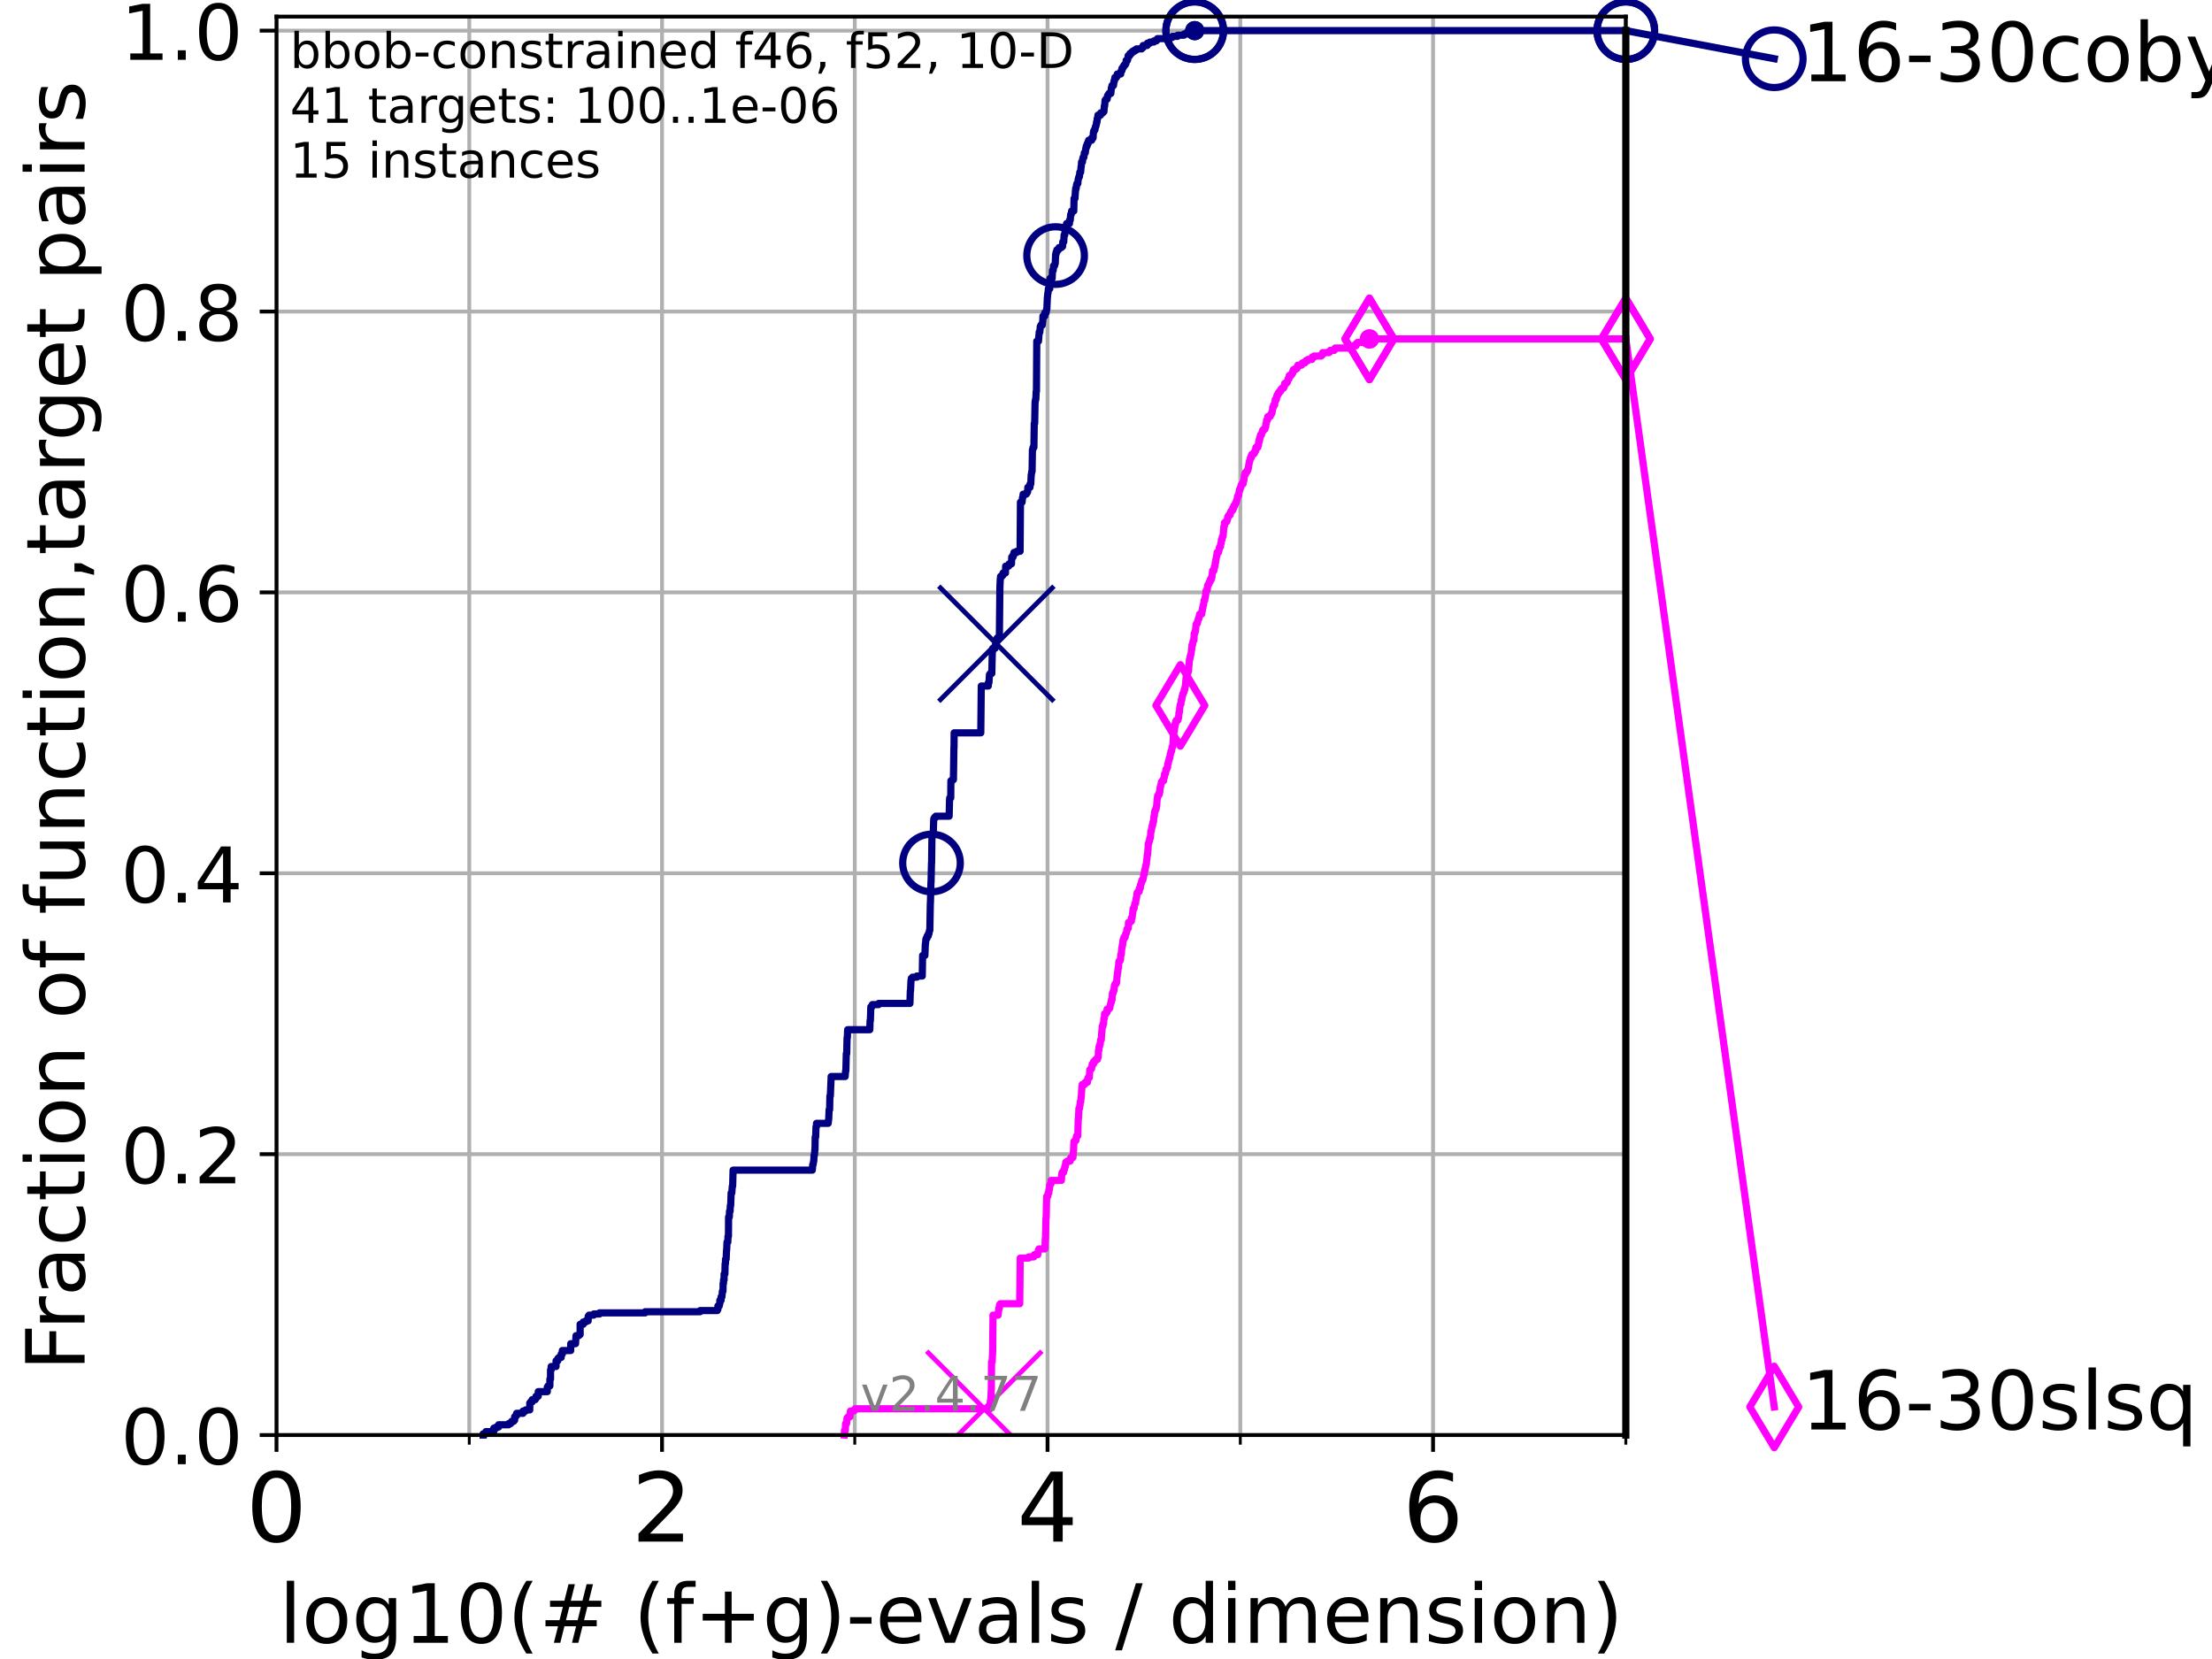 <?xml version="1.0" encoding="utf-8" standalone="no"?>
<!DOCTYPE svg PUBLIC "-//W3C//DTD SVG 1.1//EN"
  "http://www.w3.org/Graphics/SVG/1.1/DTD/svg11.dtd">
<!-- Created with matplotlib (https://matplotlib.org/) -->
<svg height="345.6pt" version="1.1" viewBox="0 0 460.8 345.6" width="460.8pt" xmlns="http://www.w3.org/2000/svg" xmlns:xlink="http://www.w3.org/1999/xlink">
 <defs>
  <style type="text/css">*{stroke-linecap:butt;stroke-linejoin:round;}</style>
 </defs>
 <g id="figure_1">
  <g id="patch_1">
   <path d="M 0 345.6 
L 460.8 345.6 
L 460.8 0 
L 0 0 
z
" style="fill:#ffffff;"/>
  </g>
  <g id="axes_1">
   <g id="patch_2">
    <path d="M 57.6 298.944 
L 338.688 298.944 
L 338.688 3.456 
L 57.6 3.456 
z
" style="fill:#ffffff;"/>
   </g>
   <g id="matplotlib.axis_1">
    <g id="xtick_1">
     <g id="line2d_1">
      <path clip-path="url(#p314d9613d0)" d="M 57.6 298.944 
L 57.6 3.456 
" style="fill:none;stroke:#b0b0b0;stroke-linecap:square;stroke-width:0.8;"/>
     </g>
     <g id="line2d_2">
      <defs>
       <path d="M 0 0 
L 0 3.5 
" id="mc1b662590c" style="stroke:#000000;stroke-width:0.8;"/>
      </defs>
      <g>
       <use style="stroke:#000000;stroke-width:0.8;" x="57.6" xlink:href="#mc1b662590c" y="298.944"/>
      </g>
     </g>
     <g id="text_1">
      <!-- 0 -->
      <g transform="translate(51.237 321.141)scale(0.2 -0.2)">
       <defs>
        <path d="M 31.781 66.406 
Q 24.172 66.406 20.328 58.906 
Q 16.5 51.422 16.5 36.375 
Q 16.5 21.391 20.328 13.891 
Q 24.172 6.391 31.781 6.391 
Q 39.453 6.391 43.281 13.891 
Q 47.125 21.391 47.125 36.375 
Q 47.125 51.422 43.281 58.906 
Q 39.453 66.406 31.781 66.406 
z
M 31.781 74.219 
Q 44.047 74.219 50.516 64.516 
Q 56.984 54.828 56.984 36.375 
Q 56.984 17.969 50.516 8.266 
Q 44.047 -1.422 31.781 -1.422 
Q 19.531 -1.422 13.062 8.266 
Q 6.594 17.969 6.594 36.375 
Q 6.594 54.828 13.062 64.516 
Q 19.531 74.219 31.781 74.219 
z
" id="DejaVuSans-48"/>
       </defs>
       <use xlink:href="#DejaVuSans-48"/>
      </g>
     </g>
    </g>
    <g id="xtick_2">
     <g id="line2d_3">
      <path clip-path="url(#p314d9613d0)" d="M 137.911 298.944 
L 137.911 3.456 
" style="fill:none;stroke:#b0b0b0;stroke-linecap:square;stroke-width:0.8;"/>
     </g>
     <g id="line2d_4">
      <g>
       <use style="stroke:#000000;stroke-width:0.8;" x="137.911" xlink:href="#mc1b662590c" y="298.944"/>
      </g>
     </g>
     <g id="text_2">
      <!-- 2 -->
      <g transform="translate(131.548 321.141)scale(0.2 -0.2)">
       <defs>
        <path d="M 19.188 8.297 
L 53.609 8.297 
L 53.609 0 
L 7.328 0 
L 7.328 8.297 
Q 12.938 14.109 22.625 23.891 
Q 32.328 33.688 34.812 36.531 
Q 39.547 41.844 41.422 45.531 
Q 43.312 49.219 43.312 52.781 
Q 43.312 58.594 39.234 62.25 
Q 35.156 65.922 28.609 65.922 
Q 23.969 65.922 18.812 64.312 
Q 13.672 62.703 7.812 59.422 
L 7.812 69.391 
Q 13.766 71.781 18.938 73 
Q 24.125 74.219 28.422 74.219 
Q 39.75 74.219 46.484 68.547 
Q 53.219 62.891 53.219 53.422 
Q 53.219 48.922 51.531 44.891 
Q 49.859 40.875 45.406 35.406 
Q 44.188 33.984 37.641 27.219 
Q 31.109 20.453 19.188 8.297 
z
" id="DejaVuSans-50"/>
       </defs>
       <use xlink:href="#DejaVuSans-50"/>
      </g>
     </g>
    </g>
    <g id="xtick_3">
     <g id="line2d_5">
      <path clip-path="url(#p314d9613d0)" d="M 218.222 298.944 
L 218.222 3.456 
" style="fill:none;stroke:#b0b0b0;stroke-linecap:square;stroke-width:0.8;"/>
     </g>
     <g id="line2d_6">
      <g>
       <use style="stroke:#000000;stroke-width:0.8;" x="218.222" xlink:href="#mc1b662590c" y="298.944"/>
      </g>
     </g>
     <g id="text_3">
      <!-- 4 -->
      <g transform="translate(211.859 321.141)scale(0.2 -0.2)">
       <defs>
        <path d="M 37.797 64.312 
L 12.891 25.391 
L 37.797 25.391 
z
M 35.203 72.906 
L 47.609 72.906 
L 47.609 25.391 
L 58.016 25.391 
L 58.016 17.188 
L 47.609 17.188 
L 47.609 0 
L 37.797 0 
L 37.797 17.188 
L 4.891 17.188 
L 4.891 26.703 
z
" id="DejaVuSans-52"/>
       </defs>
       <use xlink:href="#DejaVuSans-52"/>
      </g>
     </g>
    </g>
    <g id="xtick_4">
     <g id="line2d_7">
      <path clip-path="url(#p314d9613d0)" d="M 298.533 298.944 
L 298.533 3.456 
" style="fill:none;stroke:#b0b0b0;stroke-linecap:square;stroke-width:0.8;"/>
     </g>
     <g id="line2d_8">
      <g>
       <use style="stroke:#000000;stroke-width:0.8;" x="298.533" xlink:href="#mc1b662590c" y="298.944"/>
      </g>
     </g>
     <g id="text_4">
      <!-- 6 -->
      <g transform="translate(292.17 321.141)scale(0.2 -0.2)">
       <defs>
        <path d="M 33.016 40.375 
Q 26.375 40.375 22.484 35.828 
Q 18.609 31.297 18.609 23.391 
Q 18.609 15.531 22.484 10.953 
Q 26.375 6.391 33.016 6.391 
Q 39.656 6.391 43.531 10.953 
Q 47.406 15.531 47.406 23.391 
Q 47.406 31.297 43.531 35.828 
Q 39.656 40.375 33.016 40.375 
z
M 52.594 71.297 
L 52.594 62.312 
Q 48.875 64.062 45.094 64.984 
Q 41.312 65.922 37.594 65.922 
Q 27.828 65.922 22.672 59.328 
Q 17.531 52.734 16.797 39.406 
Q 19.672 43.656 24.016 45.922 
Q 28.375 48.188 33.594 48.188 
Q 44.578 48.188 50.953 41.516 
Q 57.328 34.859 57.328 23.391 
Q 57.328 12.156 50.688 5.359 
Q 44.047 -1.422 33.016 -1.422 
Q 20.359 -1.422 13.672 8.266 
Q 6.984 17.969 6.984 36.375 
Q 6.984 53.656 15.188 63.938 
Q 23.391 74.219 37.203 74.219 
Q 40.922 74.219 44.703 73.484 
Q 48.484 72.75 52.594 71.297 
z
" id="DejaVuSans-54"/>
       </defs>
       <use xlink:href="#DejaVuSans-54"/>
      </g>
     </g>
    </g>
    <g id="xtick_5">
     <g id="line2d_9">
      <path clip-path="url(#p314d9613d0)" d="M 97.755 298.944 
L 97.755 3.456 
" style="fill:none;stroke:#b0b0b0;stroke-linecap:square;stroke-width:0.8;"/>
     </g>
     <g id="line2d_10">
      <defs>
       <path d="M 0 0 
L 0 2 
" id="m767e662530" style="stroke:#000000;stroke-width:0.6;"/>
      </defs>
      <g>
       <use style="stroke:#000000;stroke-width:0.6;" x="97.755" xlink:href="#m767e662530" y="298.944"/>
      </g>
     </g>
    </g>
    <g id="xtick_6">
     <g id="line2d_11">
      <path clip-path="url(#p314d9613d0)" d="M 178.066 298.944 
L 178.066 3.456 
" style="fill:none;stroke:#b0b0b0;stroke-linecap:square;stroke-width:0.8;"/>
     </g>
     <g id="line2d_12">
      <g>
       <use style="stroke:#000000;stroke-width:0.6;" x="178.066" xlink:href="#m767e662530" y="298.944"/>
      </g>
     </g>
    </g>
    <g id="xtick_7">
     <g id="line2d_13">
      <path clip-path="url(#p314d9613d0)" d="M 258.377 298.944 
L 258.377 3.456 
" style="fill:none;stroke:#b0b0b0;stroke-linecap:square;stroke-width:0.8;"/>
     </g>
     <g id="line2d_14">
      <g>
       <use style="stroke:#000000;stroke-width:0.6;" x="258.377" xlink:href="#m767e662530" y="298.944"/>
      </g>
     </g>
    </g>
    <g id="xtick_8">
     <g id="line2d_15">
      <path clip-path="url(#p314d9613d0)" d="M 338.688 298.944 
L 338.688 3.456 
" style="fill:none;stroke:#b0b0b0;stroke-linecap:square;stroke-width:0.8;"/>
     </g>
     <g id="line2d_16">
      <g>
       <use style="stroke:#000000;stroke-width:0.6;" x="338.688" xlink:href="#m767e662530" y="298.944"/>
      </g>
     </g>
    </g>
    <g id="text_5">
     <!-- log10(# (f+g)-evals / dimension) -->
     <g transform="translate(58.145 342.218)scale(0.17 -0.17)">
      <defs>
       <path d="M 9.422 75.984 
L 18.406 75.984 
L 18.406 0 
L 9.422 0 
z
" id="DejaVuSans-108"/>
       <path d="M 30.609 48.391 
Q 23.391 48.391 19.188 42.75 
Q 14.984 37.109 14.984 27.297 
Q 14.984 17.484 19.156 11.844 
Q 23.344 6.203 30.609 6.203 
Q 37.797 6.203 41.984 11.859 
Q 46.188 17.531 46.188 27.297 
Q 46.188 37.016 41.984 42.703 
Q 37.797 48.391 30.609 48.391 
z
M 30.609 56 
Q 42.328 56 49.016 48.375 
Q 55.719 40.766 55.719 27.297 
Q 55.719 13.875 49.016 6.219 
Q 42.328 -1.422 30.609 -1.422 
Q 18.844 -1.422 12.172 6.219 
Q 5.516 13.875 5.516 27.297 
Q 5.516 40.766 12.172 48.375 
Q 18.844 56 30.609 56 
z
" id="DejaVuSans-111"/>
       <path d="M 45.406 27.984 
Q 45.406 37.75 41.375 43.109 
Q 37.359 48.484 30.078 48.484 
Q 22.859 48.484 18.828 43.109 
Q 14.797 37.75 14.797 27.984 
Q 14.797 18.266 18.828 12.891 
Q 22.859 7.516 30.078 7.516 
Q 37.359 7.516 41.375 12.891 
Q 45.406 18.266 45.406 27.984 
z
M 54.391 6.781 
Q 54.391 -7.172 48.188 -13.984 
Q 42 -20.797 29.203 -20.797 
Q 24.469 -20.797 20.266 -20.094 
Q 16.062 -19.391 12.109 -17.922 
L 12.109 -9.188 
Q 16.062 -11.328 19.922 -12.344 
Q 23.781 -13.375 27.781 -13.375 
Q 36.625 -13.375 41.016 -8.766 
Q 45.406 -4.156 45.406 5.172 
L 45.406 9.625 
Q 42.625 4.781 38.281 2.391 
Q 33.938 0 27.875 0 
Q 17.828 0 11.672 7.656 
Q 5.516 15.328 5.516 27.984 
Q 5.516 40.672 11.672 48.328 
Q 17.828 56 27.875 56 
Q 33.938 56 38.281 53.609 
Q 42.625 51.219 45.406 46.391 
L 45.406 54.688 
L 54.391 54.688 
z
" id="DejaVuSans-103"/>
       <path d="M 12.406 8.297 
L 28.516 8.297 
L 28.516 63.922 
L 10.984 60.406 
L 10.984 69.391 
L 28.422 72.906 
L 38.281 72.906 
L 38.281 8.297 
L 54.391 8.297 
L 54.391 0 
L 12.406 0 
z
" id="DejaVuSans-49"/>
       <path d="M 31 75.875 
Q 24.469 64.656 21.281 53.656 
Q 18.109 42.672 18.109 31.391 
Q 18.109 20.125 21.312 9.062 
Q 24.516 -2 31 -13.188 
L 23.188 -13.188 
Q 15.875 -1.703 12.234 9.375 
Q 8.594 20.453 8.594 31.391 
Q 8.594 42.281 12.203 53.312 
Q 15.828 64.359 23.188 75.875 
z
" id="DejaVuSans-40"/>
       <path d="M 51.125 44 
L 36.922 44 
L 32.812 27.688 
L 47.125 27.688 
z
M 43.797 71.781 
L 38.719 51.516 
L 52.984 51.516 
L 58.109 71.781 
L 65.922 71.781 
L 60.891 51.516 
L 76.125 51.516 
L 76.125 44 
L 58.984 44 
L 54.984 27.688 
L 70.516 27.688 
L 70.516 20.219 
L 53.078 20.219 
L 48 0 
L 40.188 0 
L 45.219 20.219 
L 30.906 20.219 
L 25.875 0 
L 18.016 0 
L 23.094 20.219 
L 7.719 20.219 
L 7.719 27.688 
L 24.906 27.688 
L 29 44 
L 13.281 44 
L 13.281 51.516 
L 30.906 51.516 
L 35.891 71.781 
z
" id="DejaVuSans-35"/>
       <path id="DejaVuSans-32"/>
       <path d="M 37.109 75.984 
L 37.109 68.5 
L 28.516 68.5 
Q 23.688 68.5 21.797 66.547 
Q 19.922 64.594 19.922 59.516 
L 19.922 54.688 
L 34.719 54.688 
L 34.719 47.703 
L 19.922 47.703 
L 19.922 0 
L 10.891 0 
L 10.891 47.703 
L 2.297 47.703 
L 2.297 54.688 
L 10.891 54.688 
L 10.891 58.5 
Q 10.891 67.625 15.141 71.797 
Q 19.391 75.984 28.609 75.984 
z
" id="DejaVuSans-102"/>
       <path d="M 46 62.703 
L 46 35.5 
L 73.188 35.5 
L 73.188 27.203 
L 46 27.203 
L 46 0 
L 37.797 0 
L 37.797 27.203 
L 10.594 27.203 
L 10.594 35.5 
L 37.797 35.5 
L 37.797 62.703 
z
" id="DejaVuSans-43"/>
       <path d="M 8.016 75.875 
L 15.828 75.875 
Q 23.141 64.359 26.781 53.312 
Q 30.422 42.281 30.422 31.391 
Q 30.422 20.453 26.781 9.375 
Q 23.141 -1.703 15.828 -13.188 
L 8.016 -13.188 
Q 14.5 -2 17.703 9.062 
Q 20.906 20.125 20.906 31.391 
Q 20.906 42.672 17.703 53.656 
Q 14.5 64.656 8.016 75.875 
z
" id="DejaVuSans-41"/>
       <path d="M 4.891 31.391 
L 31.203 31.391 
L 31.203 23.391 
L 4.891 23.391 
z
" id="DejaVuSans-45"/>
       <path d="M 56.203 29.594 
L 56.203 25.203 
L 14.891 25.203 
Q 15.484 15.922 20.484 11.062 
Q 25.484 6.203 34.422 6.203 
Q 39.594 6.203 44.453 7.469 
Q 49.312 8.734 54.109 11.281 
L 54.109 2.781 
Q 49.266 0.734 44.188 -0.344 
Q 39.109 -1.422 33.891 -1.422 
Q 20.797 -1.422 13.156 6.188 
Q 5.516 13.812 5.516 26.812 
Q 5.516 40.234 12.766 48.109 
Q 20.016 56 32.328 56 
Q 43.359 56 49.781 48.891 
Q 56.203 41.797 56.203 29.594 
z
M 47.219 32.234 
Q 47.125 39.594 43.094 43.984 
Q 39.062 48.391 32.422 48.391 
Q 24.906 48.391 20.391 44.141 
Q 15.875 39.891 15.188 32.172 
z
" id="DejaVuSans-101"/>
       <path d="M 2.984 54.688 
L 12.5 54.688 
L 29.594 8.797 
L 46.688 54.688 
L 56.203 54.688 
L 35.688 0 
L 23.484 0 
z
" id="DejaVuSans-118"/>
       <path d="M 34.281 27.484 
Q 23.391 27.484 19.188 25 
Q 14.984 22.516 14.984 16.5 
Q 14.984 11.719 18.141 8.906 
Q 21.297 6.109 26.703 6.109 
Q 34.188 6.109 38.703 11.406 
Q 43.219 16.703 43.219 25.484 
L 43.219 27.484 
z
M 52.203 31.203 
L 52.203 0 
L 43.219 0 
L 43.219 8.297 
Q 40.141 3.328 35.547 0.953 
Q 30.953 -1.422 24.312 -1.422 
Q 15.922 -1.422 10.953 3.297 
Q 6 8.016 6 15.922 
Q 6 25.141 12.172 29.828 
Q 18.359 34.516 30.609 34.516 
L 43.219 34.516 
L 43.219 35.406 
Q 43.219 41.609 39.141 45 
Q 35.062 48.391 27.688 48.391 
Q 23 48.391 18.547 47.266 
Q 14.109 46.141 10.016 43.891 
L 10.016 52.203 
Q 14.938 54.109 19.578 55.047 
Q 24.219 56 28.609 56 
Q 40.484 56 46.344 49.844 
Q 52.203 43.703 52.203 31.203 
z
" id="DejaVuSans-97"/>
       <path d="M 44.281 53.078 
L 44.281 44.578 
Q 40.484 46.531 36.375 47.5 
Q 32.281 48.484 27.875 48.484 
Q 21.188 48.484 17.844 46.438 
Q 14.5 44.391 14.5 40.281 
Q 14.5 37.156 16.891 35.375 
Q 19.281 33.594 26.516 31.984 
L 29.594 31.297 
Q 39.156 29.25 43.188 25.516 
Q 47.219 21.781 47.219 15.094 
Q 47.219 7.469 41.188 3.016 
Q 35.156 -1.422 24.609 -1.422 
Q 20.219 -1.422 15.453 -0.562 
Q 10.688 0.297 5.422 2 
L 5.422 11.281 
Q 10.406 8.688 15.234 7.391 
Q 20.062 6.109 24.812 6.109 
Q 31.156 6.109 34.562 8.281 
Q 37.984 10.453 37.984 14.406 
Q 37.984 18.062 35.516 20.016 
Q 33.062 21.969 24.703 23.781 
L 21.578 24.516 
Q 13.234 26.266 9.516 29.906 
Q 5.812 33.547 5.812 39.891 
Q 5.812 47.609 11.281 51.797 
Q 16.75 56 26.812 56 
Q 31.781 56 36.172 55.266 
Q 40.578 54.547 44.281 53.078 
z
" id="DejaVuSans-115"/>
       <path d="M 25.391 72.906 
L 33.688 72.906 
L 8.297 -9.281 
L 0 -9.281 
z
" id="DejaVuSans-47"/>
       <path d="M 45.406 46.391 
L 45.406 75.984 
L 54.391 75.984 
L 54.391 0 
L 45.406 0 
L 45.406 8.203 
Q 42.578 3.328 38.25 0.953 
Q 33.938 -1.422 27.875 -1.422 
Q 17.969 -1.422 11.734 6.484 
Q 5.516 14.406 5.516 27.297 
Q 5.516 40.188 11.734 48.094 
Q 17.969 56 27.875 56 
Q 33.938 56 38.25 53.625 
Q 42.578 51.266 45.406 46.391 
z
M 14.797 27.297 
Q 14.797 17.391 18.875 11.75 
Q 22.953 6.109 30.078 6.109 
Q 37.203 6.109 41.297 11.75 
Q 45.406 17.391 45.406 27.297 
Q 45.406 37.203 41.297 42.844 
Q 37.203 48.484 30.078 48.484 
Q 22.953 48.484 18.875 42.844 
Q 14.797 37.203 14.797 27.297 
z
" id="DejaVuSans-100"/>
       <path d="M 9.422 54.688 
L 18.406 54.688 
L 18.406 0 
L 9.422 0 
z
M 9.422 75.984 
L 18.406 75.984 
L 18.406 64.594 
L 9.422 64.594 
z
" id="DejaVuSans-105"/>
       <path d="M 52 44.188 
Q 55.375 50.25 60.062 53.125 
Q 64.75 56 71.094 56 
Q 79.641 56 84.281 50.016 
Q 88.922 44.047 88.922 33.016 
L 88.922 0 
L 79.891 0 
L 79.891 32.719 
Q 79.891 40.578 77.094 44.375 
Q 74.312 48.188 68.609 48.188 
Q 61.625 48.188 57.562 43.547 
Q 53.516 38.922 53.516 30.906 
L 53.516 0 
L 44.484 0 
L 44.484 32.719 
Q 44.484 40.625 41.703 44.406 
Q 38.922 48.188 33.109 48.188 
Q 26.219 48.188 22.156 43.531 
Q 18.109 38.875 18.109 30.906 
L 18.109 0 
L 9.078 0 
L 9.078 54.688 
L 18.109 54.688 
L 18.109 46.188 
Q 21.188 51.219 25.484 53.609 
Q 29.781 56 35.688 56 
Q 41.656 56 45.828 52.969 
Q 50 49.953 52 44.188 
z
" id="DejaVuSans-109"/>
       <path d="M 54.891 33.016 
L 54.891 0 
L 45.906 0 
L 45.906 32.719 
Q 45.906 40.484 42.875 44.328 
Q 39.844 48.188 33.797 48.188 
Q 26.516 48.188 22.312 43.547 
Q 18.109 38.922 18.109 30.906 
L 18.109 0 
L 9.078 0 
L 9.078 54.688 
L 18.109 54.688 
L 18.109 46.188 
Q 21.344 51.125 25.703 53.562 
Q 30.078 56 35.797 56 
Q 45.219 56 50.047 50.172 
Q 54.891 44.344 54.891 33.016 
z
" id="DejaVuSans-110"/>
      </defs>
      <use xlink:href="#DejaVuSans-108"/>
      <use x="27.783" xlink:href="#DejaVuSans-111"/>
      <use x="88.965" xlink:href="#DejaVuSans-103"/>
      <use x="152.441" xlink:href="#DejaVuSans-49"/>
      <use x="216.064" xlink:href="#DejaVuSans-48"/>
      <use x="279.688" xlink:href="#DejaVuSans-40"/>
      <use x="318.701" xlink:href="#DejaVuSans-35"/>
      <use x="402.49" xlink:href="#DejaVuSans-32"/>
      <use x="434.277" xlink:href="#DejaVuSans-40"/>
      <use x="473.291" xlink:href="#DejaVuSans-102"/>
      <use x="508.496" xlink:href="#DejaVuSans-43"/>
      <use x="592.285" xlink:href="#DejaVuSans-103"/>
      <use x="655.762" xlink:href="#DejaVuSans-41"/>
      <use x="694.775" xlink:href="#DejaVuSans-45"/>
      <use x="730.859" xlink:href="#DejaVuSans-101"/>
      <use x="792.383" xlink:href="#DejaVuSans-118"/>
      <use x="851.562" xlink:href="#DejaVuSans-97"/>
      <use x="912.842" xlink:href="#DejaVuSans-108"/>
      <use x="940.625" xlink:href="#DejaVuSans-115"/>
      <use x="992.725" xlink:href="#DejaVuSans-32"/>
      <use x="1024.512" xlink:href="#DejaVuSans-47"/>
      <use x="1058.203" xlink:href="#DejaVuSans-32"/>
      <use x="1089.99" xlink:href="#DejaVuSans-100"/>
      <use x="1153.467" xlink:href="#DejaVuSans-105"/>
      <use x="1181.25" xlink:href="#DejaVuSans-109"/>
      <use x="1278.662" xlink:href="#DejaVuSans-101"/>
      <use x="1340.186" xlink:href="#DejaVuSans-110"/>
      <use x="1403.564" xlink:href="#DejaVuSans-115"/>
      <use x="1455.664" xlink:href="#DejaVuSans-105"/>
      <use x="1483.447" xlink:href="#DejaVuSans-111"/>
      <use x="1544.629" xlink:href="#DejaVuSans-110"/>
      <use x="1608.008" xlink:href="#DejaVuSans-41"/>
     </g>
    </g>
   </g>
   <g id="matplotlib.axis_2">
    <g id="ytick_1">
     <g id="line2d_17">
      <path clip-path="url(#p314d9613d0)" d="M 57.6 298.944 
L 338.688 298.944 
" style="fill:none;stroke:#b0b0b0;stroke-linecap:square;stroke-width:0.8;"/>
     </g>
     <g id="line2d_18">
      <defs>
       <path d="M 0 0 
L -3.5 0 
" id="m9859fd5bec" style="stroke:#000000;stroke-width:0.8;"/>
      </defs>
      <g>
       <use style="stroke:#000000;stroke-width:0.8;" x="57.6" xlink:href="#m9859fd5bec" y="298.944"/>
      </g>
     </g>
     <g id="text_6">
      <!-- 0.0 -->
      <g transform="translate(25.155 305.023)scale(0.16 -0.16)">
       <defs>
        <path d="M 10.688 12.406 
L 21 12.406 
L 21 0 
L 10.688 0 
z
" id="DejaVuSans-46"/>
       </defs>
       <use xlink:href="#DejaVuSans-48"/>
       <use x="63.623" xlink:href="#DejaVuSans-46"/>
       <use x="95.41" xlink:href="#DejaVuSans-48"/>
      </g>
     </g>
    </g>
    <g id="ytick_2">
     <g id="line2d_19">
      <path clip-path="url(#p314d9613d0)" d="M 57.6 240.432 
L 338.688 240.432 
" style="fill:none;stroke:#b0b0b0;stroke-linecap:square;stroke-width:0.8;"/>
     </g>
     <g id="line2d_20">
      <g>
       <use style="stroke:#000000;stroke-width:0.8;" x="57.6" xlink:href="#m9859fd5bec" y="240.432"/>
      </g>
     </g>
     <g id="text_7">
      <!-- 0.2 -->
      <g transform="translate(25.155 246.51)scale(0.16 -0.16)">
       <use xlink:href="#DejaVuSans-48"/>
       <use x="63.623" xlink:href="#DejaVuSans-46"/>
       <use x="95.41" xlink:href="#DejaVuSans-50"/>
      </g>
     </g>
    </g>
    <g id="ytick_3">
     <g id="line2d_21">
      <path clip-path="url(#p314d9613d0)" d="M 57.6 181.919 
L 338.688 181.919 
" style="fill:none;stroke:#b0b0b0;stroke-linecap:square;stroke-width:0.8;"/>
     </g>
     <g id="line2d_22">
      <g>
       <use style="stroke:#000000;stroke-width:0.8;" x="57.6" xlink:href="#m9859fd5bec" y="181.919"/>
      </g>
     </g>
     <g id="text_8">
      <!-- 0.4 -->
      <g transform="translate(25.155 187.998)scale(0.16 -0.16)">
       <use xlink:href="#DejaVuSans-48"/>
       <use x="63.623" xlink:href="#DejaVuSans-46"/>
       <use x="95.41" xlink:href="#DejaVuSans-52"/>
      </g>
     </g>
    </g>
    <g id="ytick_4">
     <g id="line2d_23">
      <path clip-path="url(#p314d9613d0)" d="M 57.6 123.407 
L 338.688 123.407 
" style="fill:none;stroke:#b0b0b0;stroke-linecap:square;stroke-width:0.8;"/>
     </g>
     <g id="line2d_24">
      <g>
       <use style="stroke:#000000;stroke-width:0.8;" x="57.6" xlink:href="#m9859fd5bec" y="123.407"/>
      </g>
     </g>
     <g id="text_9">
      <!-- 0.6 -->
      <g transform="translate(25.155 129.485)scale(0.16 -0.16)">
       <use xlink:href="#DejaVuSans-48"/>
       <use x="63.623" xlink:href="#DejaVuSans-46"/>
       <use x="95.41" xlink:href="#DejaVuSans-54"/>
      </g>
     </g>
    </g>
    <g id="ytick_5">
     <g id="line2d_25">
      <path clip-path="url(#p314d9613d0)" d="M 57.6 64.894 
L 338.688 64.894 
" style="fill:none;stroke:#b0b0b0;stroke-linecap:square;stroke-width:0.8;"/>
     </g>
     <g id="line2d_26">
      <g>
       <use style="stroke:#000000;stroke-width:0.8;" x="57.6" xlink:href="#m9859fd5bec" y="64.894"/>
      </g>
     </g>
     <g id="text_10">
      <!-- 0.8 -->
      <g transform="translate(25.155 70.973)scale(0.16 -0.16)">
       <defs>
        <path d="M 31.781 34.625 
Q 24.75 34.625 20.719 30.859 
Q 16.703 27.094 16.703 20.516 
Q 16.703 13.922 20.719 10.156 
Q 24.75 6.391 31.781 6.391 
Q 38.812 6.391 42.859 10.172 
Q 46.922 13.969 46.922 20.516 
Q 46.922 27.094 42.891 30.859 
Q 38.875 34.625 31.781 34.625 
z
M 21.922 38.812 
Q 15.578 40.375 12.031 44.719 
Q 8.5 49.078 8.5 55.328 
Q 8.5 64.062 14.719 69.141 
Q 20.953 74.219 31.781 74.219 
Q 42.672 74.219 48.875 69.141 
Q 55.078 64.062 55.078 55.328 
Q 55.078 49.078 51.531 44.719 
Q 48 40.375 41.703 38.812 
Q 48.828 37.156 52.797 32.312 
Q 56.781 27.484 56.781 20.516 
Q 56.781 9.906 50.312 4.234 
Q 43.844 -1.422 31.781 -1.422 
Q 19.734 -1.422 13.25 4.234 
Q 6.781 9.906 6.781 20.516 
Q 6.781 27.484 10.781 32.312 
Q 14.797 37.156 21.922 38.812 
z
M 18.312 54.391 
Q 18.312 48.734 21.844 45.562 
Q 25.391 42.391 31.781 42.391 
Q 38.141 42.391 41.719 45.562 
Q 45.312 48.734 45.312 54.391 
Q 45.312 60.062 41.719 63.234 
Q 38.141 66.406 31.781 66.406 
Q 25.391 66.406 21.844 63.234 
Q 18.312 60.062 18.312 54.391 
z
" id="DejaVuSans-56"/>
       </defs>
       <use xlink:href="#DejaVuSans-48"/>
       <use x="63.623" xlink:href="#DejaVuSans-46"/>
       <use x="95.41" xlink:href="#DejaVuSans-56"/>
      </g>
     </g>
    </g>
    <g id="ytick_6">
     <g id="line2d_27">
      <path clip-path="url(#p314d9613d0)" d="M 57.6 6.382 
L 338.688 6.382 
" style="fill:none;stroke:#b0b0b0;stroke-linecap:square;stroke-width:0.8;"/>
     </g>
     <g id="line2d_28">
      <g>
       <use style="stroke:#000000;stroke-width:0.8;" x="57.6" xlink:href="#m9859fd5bec" y="6.382"/>
      </g>
     </g>
     <g id="text_11">
      <!-- 1.0 -->
      <g transform="translate(25.155 12.46)scale(0.16 -0.16)">
       <use xlink:href="#DejaVuSans-49"/>
       <use x="63.623" xlink:href="#DejaVuSans-46"/>
       <use x="95.41" xlink:href="#DejaVuSans-48"/>
      </g>
     </g>
    </g>
    <g id="text_12">
     <!-- Fraction of function,target pairs -->
     <g transform="translate(17.62 285.585)rotate(-90)scale(0.17 -0.17)">
      <defs>
       <path d="M 9.812 72.906 
L 51.703 72.906 
L 51.703 64.594 
L 19.672 64.594 
L 19.672 43.109 
L 48.578 43.109 
L 48.578 34.812 
L 19.672 34.812 
L 19.672 0 
L 9.812 0 
z
" id="DejaVuSans-70"/>
       <path d="M 41.109 46.297 
Q 39.594 47.172 37.812 47.578 
Q 36.031 48 33.891 48 
Q 26.266 48 22.188 43.047 
Q 18.109 38.094 18.109 28.812 
L 18.109 0 
L 9.078 0 
L 9.078 54.688 
L 18.109 54.688 
L 18.109 46.188 
Q 20.953 51.172 25.484 53.578 
Q 30.031 56 36.531 56 
Q 37.453 56 38.578 55.875 
Q 39.703 55.766 41.062 55.516 
z
" id="DejaVuSans-114"/>
       <path d="M 48.781 52.594 
L 48.781 44.188 
Q 44.969 46.297 41.141 47.344 
Q 37.312 48.391 33.406 48.391 
Q 24.656 48.391 19.812 42.844 
Q 14.984 37.312 14.984 27.297 
Q 14.984 17.281 19.812 11.734 
Q 24.656 6.203 33.406 6.203 
Q 37.312 6.203 41.141 7.25 
Q 44.969 8.297 48.781 10.406 
L 48.781 2.094 
Q 45.016 0.344 40.984 -0.531 
Q 36.969 -1.422 32.422 -1.422 
Q 20.062 -1.422 12.781 6.344 
Q 5.516 14.109 5.516 27.297 
Q 5.516 40.672 12.859 48.328 
Q 20.219 56 33.016 56 
Q 37.156 56 41.109 55.141 
Q 45.062 54.297 48.781 52.594 
z
" id="DejaVuSans-99"/>
       <path d="M 18.312 70.219 
L 18.312 54.688 
L 36.812 54.688 
L 36.812 47.703 
L 18.312 47.703 
L 18.312 18.016 
Q 18.312 11.328 20.141 9.422 
Q 21.969 7.516 27.594 7.516 
L 36.812 7.516 
L 36.812 0 
L 27.594 0 
Q 17.188 0 13.234 3.875 
Q 9.281 7.766 9.281 18.016 
L 9.281 47.703 
L 2.688 47.703 
L 2.688 54.688 
L 9.281 54.688 
L 9.281 70.219 
z
" id="DejaVuSans-116"/>
       <path d="M 8.5 21.578 
L 8.5 54.688 
L 17.484 54.688 
L 17.484 21.922 
Q 17.484 14.156 20.5 10.266 
Q 23.531 6.391 29.594 6.391 
Q 36.859 6.391 41.078 11.031 
Q 45.312 15.672 45.312 23.688 
L 45.312 54.688 
L 54.297 54.688 
L 54.297 0 
L 45.312 0 
L 45.312 8.406 
Q 42.047 3.422 37.719 1 
Q 33.406 -1.422 27.688 -1.422 
Q 18.266 -1.422 13.375 4.438 
Q 8.5 10.297 8.5 21.578 
z
M 31.109 56 
z
" id="DejaVuSans-117"/>
       <path d="M 11.719 12.406 
L 22.016 12.406 
L 22.016 4 
L 14.016 -11.625 
L 7.719 -11.625 
L 11.719 4 
z
" id="DejaVuSans-44"/>
       <path d="M 18.109 8.203 
L 18.109 -20.797 
L 9.078 -20.797 
L 9.078 54.688 
L 18.109 54.688 
L 18.109 46.391 
Q 20.953 51.266 25.266 53.625 
Q 29.594 56 35.594 56 
Q 45.562 56 51.781 48.094 
Q 58.016 40.188 58.016 27.297 
Q 58.016 14.406 51.781 6.484 
Q 45.562 -1.422 35.594 -1.422 
Q 29.594 -1.422 25.266 0.953 
Q 20.953 3.328 18.109 8.203 
z
M 48.688 27.297 
Q 48.688 37.203 44.609 42.844 
Q 40.531 48.484 33.406 48.484 
Q 26.266 48.484 22.188 42.844 
Q 18.109 37.203 18.109 27.297 
Q 18.109 17.391 22.188 11.75 
Q 26.266 6.109 33.406 6.109 
Q 40.531 6.109 44.609 11.75 
Q 48.688 17.391 48.688 27.297 
z
" id="DejaVuSans-112"/>
      </defs>
      <use xlink:href="#DejaVuSans-70"/>
      <use x="50.27" xlink:href="#DejaVuSans-114"/>
      <use x="91.383" xlink:href="#DejaVuSans-97"/>
      <use x="152.662" xlink:href="#DejaVuSans-99"/>
      <use x="207.643" xlink:href="#DejaVuSans-116"/>
      <use x="246.852" xlink:href="#DejaVuSans-105"/>
      <use x="274.635" xlink:href="#DejaVuSans-111"/>
      <use x="335.816" xlink:href="#DejaVuSans-110"/>
      <use x="399.195" xlink:href="#DejaVuSans-32"/>
      <use x="430.982" xlink:href="#DejaVuSans-111"/>
      <use x="492.164" xlink:href="#DejaVuSans-102"/>
      <use x="527.369" xlink:href="#DejaVuSans-32"/>
      <use x="559.156" xlink:href="#DejaVuSans-102"/>
      <use x="594.361" xlink:href="#DejaVuSans-117"/>
      <use x="657.74" xlink:href="#DejaVuSans-110"/>
      <use x="721.119" xlink:href="#DejaVuSans-99"/>
      <use x="776.1" xlink:href="#DejaVuSans-116"/>
      <use x="815.309" xlink:href="#DejaVuSans-105"/>
      <use x="843.092" xlink:href="#DejaVuSans-111"/>
      <use x="904.273" xlink:href="#DejaVuSans-110"/>
      <use x="967.652" xlink:href="#DejaVuSans-44"/>
      <use x="999.439" xlink:href="#DejaVuSans-116"/>
      <use x="1038.648" xlink:href="#DejaVuSans-97"/>
      <use x="1099.928" xlink:href="#DejaVuSans-114"/>
      <use x="1139.291" xlink:href="#DejaVuSans-103"/>
      <use x="1202.768" xlink:href="#DejaVuSans-101"/>
      <use x="1264.291" xlink:href="#DejaVuSans-116"/>
      <use x="1303.5" xlink:href="#DejaVuSans-32"/>
      <use x="1335.287" xlink:href="#DejaVuSans-112"/>
      <use x="1398.764" xlink:href="#DejaVuSans-97"/>
      <use x="1460.043" xlink:href="#DejaVuSans-105"/>
      <use x="1487.826" xlink:href="#DejaVuSans-114"/>
      <use x="1528.939" xlink:href="#DejaVuSans-115"/>
     </g>
    </g>
   </g>
   <g id="line2d_29">
    <defs>
     <path d="M 0 1.5 
C 0.398 1.5 0.779 1.342 1.061 1.061 
C 1.342 0.779 1.5 0.398 1.5 0 
C 1.5 -0.398 1.342 -0.779 1.061 -1.061 
C 0.779 -1.342 0.398 -1.5 0 -1.5 
C -0.398 -1.5 -0.779 -1.342 -1.061 -1.061 
C -1.342 -0.779 -1.5 -0.398 -1.5 0 
C -1.5 0.398 -1.342 0.779 -1.061 1.061 
C -0.779 1.342 -0.398 1.5 0 1.5 
z
" id="m4c30207914" style="stroke:#000080;"/>
    </defs>
    <g>
     <use style="fill:#000080;stroke:#000080;" x="248.88" xlink:href="#m4c30207914" y="6.382"/>
     <use style="fill:#000080;stroke:#000080;" x="248.88" xlink:href="#m4c30207914" y="6.382"/>
    </g>
   </g>
   <g id="line2d_30">
    <path d="M 100.642 298.944 
L 100.642 298.706 
L 101.223 298.706 
L 101.223 298.23 
L 102.859 298.23 
L 102.859 297.517 
L 103.372 297.517 
L 103.372 297.279 
L 103.871 297.279 
L 103.871 296.803 
L 105.952 296.803 
L 105.952 296.565 
L 106.383 296.565 
L 106.383 296.328 
L 106.594 296.328 
L 106.594 296.09 
L 107.009 296.09 
L 107.009 295.852 
L 107.213 295.852 
L 107.213 295.138 
L 107.415 295.138 
L 107.415 294.9 
L 107.614 294.9 
L 107.614 294.425 
L 108.949 294.425 
L 108.949 293.949 
L 109.491 293.949 
L 109.491 293.711 
L 110.359 293.711 
L 110.359 292.284 
L 110.527 292.284 
L 110.527 292.046 
L 110.86 292.046 
L 110.86 291.57 
L 111.506 291.57 
L 111.506 291.333 
L 111.663 291.333 
L 111.663 290.857 
L 112.128 290.857 
L 112.128 289.905 
L 114.012 289.905 
L 114.012 288.954 
L 114.148 288.954 
L 114.148 288.716 
L 114.552 288.716 
L 114.552 287.289 
L 114.685 287.289 
L 114.685 285.386 
L 114.817 285.386 
L 114.817 284.673 
L 115.835 284.673 
L 115.835 283.483 
L 116.203 283.483 
L 116.203 283.008 
L 116.443 283.008 
L 116.443 282.77 
L 116.914 282.77 
L 116.914 282.056 
L 117.145 282.056 
L 117.145 281.343 
L 118.891 281.343 
L 118.891 279.916 
L 119.899 279.916 
L 119.997 278.251 
L 120.572 278.251 
L 120.572 278.013 
L 120.852 278.013 
L 120.852 275.872 
L 121.49 275.872 
L 121.49 275.396 
L 122.018 275.396 
L 122.018 275.158 
L 122.531 275.158 
L 122.531 274.207 
L 122.699 274.207 
L 122.699 273.969 
L 123.673 273.969 
L 123.673 273.731 
L 124.892 273.731 
L 124.892 273.493 
L 134.407 273.493 
L 134.407 273.256 
L 145.844 273.256 
L 145.844 273.018 
L 149.423 273.018 
L 149.423 272.78 
L 149.548 272.78 
L 149.548 272.066 
L 149.832 272.066 
L 149.885 271.591 
L 149.955 271.591 
L 149.955 270.877 
L 150.215 270.877 
L 150.215 270.163 
L 150.387 270.163 
L 150.489 268.974 
L 150.607 268.974 
L 150.641 267.309 
L 150.725 267.309 
L 150.725 266.596 
L 150.841 266.596 
L 150.841 265.406 
L 151.007 265.406 
L 151.056 263.266 
L 151.122 263.266 
L 151.138 262.314 
L 151.268 262.314 
L 151.349 260.411 
L 151.381 260.411 
L 151.446 258.746 
L 151.621 258.746 
L 151.653 257.557 
L 151.748 257.557 
L 151.779 253.514 
L 151.936 253.514 
L 151.967 252.324 
L 152.092 252.324 
L 152.138 251.135 
L 152.215 251.135 
L 152.307 248.519 
L 152.444 248.519 
L 152.55 247.091 
L 152.625 247.091 
L 152.715 243.762 
L 169.216 243.762 
L 169.314 242.572 
L 169.4 242.572 
L 169.486 241.859 
L 169.526 241.859 
L 169.577 240.669 
L 169.656 240.669 
L 169.747 239.48 
L 169.78 239.48 
L 169.819 236.864 
L 169.92 236.864 
L 169.987 234.723 
L 170.086 234.723 
L 170.097 234.009 
L 172.523 234.009 
L 172.633 233.058 
L 172.638 233.058 
L 172.723 231.155 
L 172.827 231.155 
L 172.883 228.301 
L 172.977 228.301 
L 173.084 225.684 
L 173.089 225.684 
L 173.144 224.257 
L 176.059 224.257 
L 176.157 223.068 
L 176.208 223.068 
L 176.3 219.5 
L 176.385 219.5 
L 176.458 216.17 
L 176.515 216.17 
L 176.58 214.505 
L 181.196 214.505 
L 181.255 212.602 
L 181.313 212.602 
L 181.411 209.748 
L 181.614 209.748 
L 181.614 209.51 
L 181.727 209.51 
L 181.727 209.272 
L 183.034 209.272 
L 183.034 209.035 
L 189.555 209.035 
L 189.636 206.418 
L 189.679 206.418 
L 189.773 204.277 
L 189.791 204.277 
L 189.845 203.802 
L 190.091 203.802 
L 190.091 203.564 
L 190.994 203.564 
L 190.994 203.326 
L 192.124 203.326 
L 192.198 199.045 
L 192.674 199.045 
L 192.76 196.666 
L 192.79 196.666 
L 192.875 195.715 
L 192.936 195.715 
L 192.936 195.477 
L 193.108 195.477 
L 193.142 195.001 
L 193.364 195.001 
L 193.388 194.525 
L 193.52 194.525 
L 193.62 193.812 
L 193.698 193.812 
L 193.805 188.103 
L 193.825 188.103 
L 193.934 183.822 
L 193.954 183.822 
L 194.049 179.778 
L 194.07 179.778 
L 194.145 174.07 
L 194.399 174.07 
L 194.509 170.74 
L 194.548 170.74 
L 194.548 170.502 
L 194.685 170.502 
L 194.685 170.264 
L 194.946 170.264 
L 194.946 170.026 
L 197.724 170.026 
L 197.813 166.458 
L 197.842 166.458 
L 197.842 166.221 
L 198.056 166.221 
L 198.089 162.653 
L 198.366 162.653 
L 198.366 162.415 
L 198.618 162.415 
L 198.716 155.755 
L 198.736 155.755 
L 198.77 152.663 
L 204.315 152.663 
L 204.418 142.911 
L 205.875 142.911 
L 205.901 142.197 
L 206.02 142.197 
L 206.123 140.532 
L 206.283 140.532 
L 206.283 140.294 
L 206.61 140.294 
L 206.712 136.013 
L 206.729 136.013 
L 206.801 135.061 
L 207.292 135.061 
L 207.335 134.348 
L 207.531 134.348 
L 207.627 133.397 
L 207.644 133.397 
L 207.712 132.921 
L 208.073 132.921 
L 208.073 132.683 
L 208.186 132.683 
L 208.296 122.217 
L 208.3 122.217 
L 208.38 120.552 
L 208.42 120.552 
L 208.433 120.077 
L 208.708 120.077 
L 208.708 119.839 
L 208.931 119.839 
L 208.953 119.363 
L 209.452 119.363 
L 209.499 117.936 
L 210.139 117.936 
L 210.213 117.46 
L 210.713 117.46 
L 210.765 116.033 
L 211.04 116.033 
L 211.074 115.557 
L 211.22 115.557 
L 211.23 115.082 
L 211.801 115.082 
L 211.801 114.844 
L 212.502 114.844 
L 212.579 104.616 
L 212.921 104.616 
L 213.005 103.665 
L 213.068 103.665 
L 213.133 102.951 
L 213.784 102.951 
L 213.784 102.713 
L 213.949 102.713 
L 213.949 102.475 
L 214.069 102.475 
L 214.115 101.524 
L 214.563 101.524 
L 214.576 100.81 
L 214.73 100.81 
L 214.82 98.907 
L 214.85 98.907 
L 214.937 98.194 
L 215.004 98.194 
L 215.073 93.675 
L 215.143 93.675 
L 215.202 93.199 
L 215.381 93.199 
L 215.454 88.204 
L 215.542 88.204 
L 215.626 83.685 
L 215.669 83.685 
L 215.713 83.209 
L 215.781 83.209 
L 215.854 81.544 
L 215.91 81.544 
L 215.979 71.078 
L 216.333 71.078 
L 216.444 69.651 
L 216.467 69.651 
L 216.479 69.175 
L 216.615 69.175 
L 216.714 67.986 
L 216.813 67.986 
L 216.813 67.748 
L 217.118 67.748 
L 217.227 66.797 
L 217.236 66.797 
L 217.265 65.846 
L 217.647 65.846 
L 217.658 65.132 
L 217.933 65.132 
L 218.021 64.418 
L 218.075 64.418 
L 218.181 62.04 
L 218.188 62.04 
L 218.278 61.088 
L 218.316 61.088 
L 218.397 60.137 
L 218.688 60.137 
L 218.738 57.996 
L 219.184 57.996 
L 219.256 56.331 
L 219.402 56.331 
L 219.466 55.38 
L 219.681 55.38 
L 219.783 54.904 
L 219.824 54.904 
L 219.902 53.001 
L 219.986 53.001 
L 220.001 52.526 
L 220.159 52.526 
L 220.167 52.05 
L 220.497 52.05 
L 220.497 51.812 
L 220.62 51.812 
L 220.62 51.574 
L 221.112 51.574 
L 221.112 51.336 
L 221.356 51.336 
L 221.393 50.385 
L 221.602 50.385 
L 221.67 48.958 
L 221.809 48.958 
L 221.89 47.768 
L 221.975 47.768 
L 222.029 47.055 
L 222.175 47.055 
L 222.181 46.579 
L 222.789 46.579 
L 222.804 45.866 
L 222.952 45.866 
L 223.037 44.676 
L 223.157 44.676 
L 223.236 43.963 
L 223.688 43.963 
L 223.745 41.346 
L 223.933 41.346 
L 224.037 39.681 
L 224.079 39.681 
L 224.082 39.206 
L 224.201 39.206 
L 224.261 38.492 
L 224.325 38.492 
L 224.325 38.254 
L 224.527 38.254 
L 224.61 37.303 
L 224.652 37.303 
L 224.739 36.827 
L 224.862 36.827 
L 224.943 35.876 
L 225.119 35.876 
L 225.21 34.686 
L 225.245 34.686 
L 225.309 33.735 
L 225.502 33.735 
L 225.556 33.021 
L 225.623 33.021 
L 225.623 32.784 
L 225.787 32.784 
L 225.887 31.832 
L 226.085 31.832 
L 226.191 30.881 
L 226.264 30.881 
L 226.295 30.405 
L 226.474 30.405 
L 226.488 29.929 
L 226.668 29.929 
L 226.691 29.454 
L 226.785 29.454 
L 226.785 29.216 
L 227.416 29.216 
L 227.418 28.74 
L 227.707 28.74 
L 227.771 27.551 
L 227.827 27.551 
L 227.827 27.313 
L 227.939 27.313 
L 227.939 27.075 
L 228.091 27.075 
L 228.2 26.361 
L 228.28 26.361 
L 228.377 25.886 
L 228.404 25.886 
L 228.427 25.41 
L 228.531 25.41 
L 228.566 24.697 
L 228.666 24.697 
L 228.726 23.983 
L 229.267 23.983 
L 229.296 23.507 
L 229.744 23.507 
L 229.744 23.269 
L 229.968 23.269 
L 230.054 22.08 
L 230.121 22.08 
L 230.204 20.891 
L 230.368 20.891 
L 230.368 20.653 
L 230.642 20.653 
L 230.717 19.939 
L 230.862 19.939 
L 230.862 19.702 
L 231.01 19.702 
L 231.01 19.464 
L 231.412 19.464 
L 231.522 18.274 
L 231.616 18.274 
L 231.653 17.799 
L 231.964 17.799 
L 232.068 16.847 
L 232.168 16.847 
L 232.247 16.134 
L 232.572 16.134 
L 232.572 15.896 
L 232.721 15.896 
L 232.75 15.42 
L 233.461 15.42 
L 233.568 14.707 
L 233.722 14.707 
L 233.724 14.231 
L 233.9 14.231 
L 233.9 13.993 
L 234.052 13.993 
L 234.052 13.755 
L 234.189 13.755 
L 234.189 13.517 
L 234.411 13.517 
L 234.411 13.279 
L 234.548 13.279 
L 234.603 12.566 
L 234.881 12.566 
L 234.958 12.09 
L 234.997 12.09 
L 235.008 11.614 
L 235.33 11.614 
L 235.391 11.139 
L 235.706 11.139 
L 235.706 10.901 
L 235.951 10.901 
L 235.951 10.663 
L 236.363 10.663 
L 236.363 10.425 
L 236.735 10.425 
L 236.735 10.187 
L 237.822 10.187 
L 237.822 9.949 
L 238.098 9.949 
L 238.131 9.474 
L 238.985 9.474 
L 239.015 8.998 
L 239.548 8.998 
L 239.548 8.76 
L 240.35 8.76 
L 240.35 8.522 
L 240.892 8.522 
L 240.892 8.284 
L 241.121 8.284 
L 241.121 8.047 
L 243.679 8.047 
L 243.679 7.809 
L 244.197 7.809 
L 244.197 7.571 
L 245.31 7.571 
L 245.31 7.333 
L 246.643 7.333 
L 246.643 7.095 
L 247.141 7.095 
L 247.141 6.857 
L 247.532 6.857 
L 247.532 6.619 
L 248.88 6.619 
L 248.88 6.382 
L 338.688 6.382 
L 338.688 6.382 
" style="fill:none;stroke:#000080;stroke-linecap:square;stroke-width:1.5;"/>
   </g>
   <g id="line2d_31">
    <defs>
     <path d="M 0 6 
C 1.591 6 3.117 5.368 4.243 4.243 
C 5.368 3.117 6 1.591 6 0 
C 6 -1.591 5.368 -3.117 4.243 -4.243 
C 3.117 -5.368 1.591 -6 0 -6 
C -1.591 -6 -3.117 -5.368 -4.243 -4.243 
C -5.368 -3.117 -6 -1.591 -6 0 
C -6 1.591 -5.368 3.117 -4.243 4.243 
C -3.117 5.368 -1.591 6 0 6 
z
" id="m9596354248" style="stroke:#000080;stroke-width:1.5;"/>
    </defs>
    <g>
     <use style="fill-opacity:0;stroke:#000080;stroke-width:1.5;" x="194.049" xlink:href="#m9596354248" y="179.778"/>
     <use style="fill-opacity:0;stroke:#000080;stroke-width:1.5;" x="219.902" xlink:href="#m9596354248" y="53.239"/>
     <use style="fill-opacity:0;stroke:#000080;stroke-width:1.5;" x="248.88" xlink:href="#m9596354248" y="6.382"/>
     <use style="fill-opacity:0;stroke:#000080;stroke-width:1.5;" x="248.88" xlink:href="#m9596354248" y="6.382"/>
     <use style="fill-opacity:0;stroke:#000080;stroke-width:1.5;" x="338.688" xlink:href="#m9596354248" y="6.382"/>
    </g>
   </g>
   <g id="line2d_32">
    <path style="fill:none;stroke:#000080;stroke-linecap:square;stroke-width:1.5;"/>
    <g/>
   </g>
   <g id="line2d_33">
    <path clip-path="url(#p314d9613d0)" d="M 207.56 134.11 
" style="fill:none;stroke:#000080;stroke-linecap:square;stroke-width:1.5;"/>
    <defs>
     <path d="M -12 12 
L 12 -12 
M -12 -12 
L 12 12 
" id="m9cb26a7df5" style="stroke:#000080;"/>
    </defs>
    <g clip-path="url(#p314d9613d0)">
     <use style="fill:#000080;stroke:#000080;" x="207.56" xlink:href="#m9cb26a7df5" y="134.11"/>
    </g>
   </g>
   <g id="line2d_34">
    <defs>
     <path d="M 0 1.5 
C 0.398 1.5 0.779 1.342 1.061 1.061 
C 1.342 0.779 1.5 0.398 1.5 0 
C 1.5 -0.398 1.342 -0.779 1.061 -1.061 
C 0.779 -1.342 0.398 -1.5 0 -1.5 
C -0.398 -1.5 -0.779 -1.342 -1.061 -1.061 
C -1.342 -0.779 -1.5 -0.398 -1.5 0 
C -1.5 0.398 -1.342 0.779 -1.061 1.061 
C -0.779 1.342 -0.398 1.5 0 1.5 
z
" id="mdc2c1b9d16" style="stroke:#ff00ff;"/>
    </defs>
    <g>
     <use style="fill:#ff00ff;stroke:#ff00ff;" x="285.279" xlink:href="#mdc2c1b9d16" y="70.603"/>
     <use style="fill:#ff00ff;stroke:#ff00ff;" x="285.279" xlink:href="#mdc2c1b9d16" y="70.603"/>
    </g>
   </g>
   <g id="line2d_35">
    <path d="M 175.869 298.944 
L 175.918 297.993 
L 176.102 297.993 
L 176.147 296.565 
L 176.36 296.565 
L 176.456 295.376 
L 176.686 295.376 
L 176.686 295.138 
L 177.065 295.138 
L 177.157 293.949 
L 177.868 293.949 
L 177.868 293.711 
L 178.138 293.711 
L 178.138 293.473 
L 206.267 293.473 
L 206.315 291.808 
L 206.396 291.808 
L 206.503 289.43 
L 206.511 289.43 
L 206.558 283.721 
L 206.679 283.721 
L 206.782 281.581 
L 206.79 281.581 
L 206.86 273.969 
L 207.926 273.969 
L 208.019 273.018 
L 208.039 273.018 
L 208.055 272.542 
L 208.19 272.542 
L 208.205 271.828 
L 208.39 271.828 
L 208.39 271.591 
L 212.425 271.591 
L 212.532 262.076 
L 214.316 262.076 
L 214.316 261.839 
L 215.347 261.839 
L 215.347 261.601 
L 215.464 261.601 
L 215.464 261.363 
L 216.189 261.363 
L 216.288 260.649 
L 216.301 260.649 
L 216.301 260.411 
L 216.427 260.411 
L 216.427 260.174 
L 217.665 260.174 
L 217.752 258.033 
L 217.796 258.033 
L 217.887 253.751 
L 217.931 253.751 
L 218.034 249.47 
L 218.047 249.47 
L 218.047 249.232 
L 218.273 249.232 
L 218.347 248.519 
L 218.489 248.519 
L 218.514 247.805 
L 218.621 247.805 
L 218.684 246.854 
L 218.8 246.854 
L 218.8 246.616 
L 218.94 246.616 
L 218.954 245.902 
L 221.098 245.902 
L 221.192 244.475 
L 221.251 244.475 
L 221.251 244.237 
L 221.568 244.237 
L 221.585 243.762 
L 221.704 243.762 
L 221.812 243.048 
L 221.919 243.048 
L 222.019 242.097 
L 222.373 242.097 
L 222.373 241.859 
L 222.945 241.859 
L 222.948 241.383 
L 223.065 241.383 
L 223.065 241.145 
L 223.509 241.145 
L 223.597 239.956 
L 223.624 239.956 
L 223.714 237.815 
L 223.928 237.815 
L 223.928 237.577 
L 224.147 237.577 
L 224.217 236.864 
L 224.272 236.864 
L 224.272 236.626 
L 224.519 236.626 
L 224.621 233.058 
L 224.662 233.058 
L 224.759 230.917 
L 224.882 230.917 
L 224.96 230.204 
L 225.002 230.204 
L 225.049 229.49 
L 225.14 229.49 
L 225.247 228.301 
L 225.263 228.301 
L 225.362 226.636 
L 225.384 226.636 
L 225.442 225.922 
L 225.945 225.922 
L 225.945 225.684 
L 226.094 225.684 
L 226.094 225.447 
L 226.541 225.447 
L 226.589 224.733 
L 226.668 224.733 
L 226.668 224.495 
L 226.92 224.495 
L 227.031 222.83 
L 227.244 222.83 
L 227.244 222.592 
L 227.411 222.592 
L 227.494 221.879 
L 227.535 221.879 
L 227.535 221.641 
L 227.807 221.641 
L 227.817 221.165 
L 228.061 221.165 
L 228.061 220.927 
L 228.265 220.927 
L 228.265 220.69 
L 228.627 220.69 
L 228.679 220.214 
L 228.776 220.214 
L 228.839 218.787 
L 228.923 218.787 
L 228.951 218.073 
L 229.037 218.073 
L 229.095 217.597 
L 229.184 217.597 
L 229.262 216.646 
L 229.415 216.646 
L 229.513 214.981 
L 229.549 214.981 
L 229.615 213.792 
L 229.76 213.792 
L 229.774 213.316 
L 229.892 213.316 
L 229.961 212.127 
L 230.063 212.127 
L 230.101 211.175 
L 230.404 211.175 
L 230.404 210.937 
L 230.589 210.937 
L 230.626 210.224 
L 231.008 210.224 
L 231.008 209.986 
L 231.197 209.986 
L 231.307 209.272 
L 231.322 209.272 
L 231.422 208.797 
L 231.517 208.797 
L 231.517 208.321 
L 231.645 208.321 
L 231.746 206.894 
L 231.886 206.894 
L 231.917 206.418 
L 232.049 206.418 
L 232.133 205.467 
L 232.162 205.467 
L 232.162 205.229 
L 232.277 205.229 
L 232.277 204.991 
L 232.467 204.991 
L 232.467 204.753 
L 232.602 204.753 
L 232.707 203.326 
L 232.739 203.326 
L 232.838 202.375 
L 232.876 202.375 
L 232.922 201.661 
L 233.001 201.661 
L 233.056 200.472 
L 233.117 200.472 
L 233.117 200.234 
L 233.292 200.234 
L 233.292 199.996 
L 233.417 199.996 
L 233.486 198.807 
L 233.59 198.807 
L 233.67 197.618 
L 233.702 197.618 
L 233.793 196.904 
L 233.861 196.904 
L 233.933 195.953 
L 233.973 195.953 
L 233.973 195.715 
L 234.115 195.715 
L 234.135 195.239 
L 234.387 195.239 
L 234.487 194.525 
L 234.592 194.525 
L 234.7 194.05 
L 234.724 194.05 
L 234.752 193.574 
L 234.922 193.574 
L 234.922 193.336 
L 235.044 193.336 
L 235.089 192.147 
L 235.423 192.147 
L 235.423 191.909 
L 235.685 191.909 
L 235.697 191.195 
L 235.842 191.195 
L 235.942 190.244 
L 235.957 190.244 
L 236.046 189.293 
L 236.24 189.293 
L 236.329 188.579 
L 236.364 188.579 
L 236.46 188.103 
L 236.572 188.103 
L 236.672 187.152 
L 236.746 187.152 
L 236.839 186.2 
L 236.884 186.2 
L 236.884 185.963 
L 237.052 185.963 
L 237.052 185.725 
L 237.315 185.725 
L 237.347 185.011 
L 237.551 185.011 
L 237.596 184.298 
L 237.666 184.298 
L 237.746 183.822 
L 237.851 183.822 
L 237.888 183.346 
L 238.066 183.346 
L 238.175 182.87 
L 238.187 182.87 
L 238.269 182.157 
L 238.367 182.157 
L 238.456 181.205 
L 238.567 181.205 
L 238.635 180.492 
L 238.68 180.492 
L 238.759 180.016 
L 238.802 180.016 
L 238.88 179.065 
L 238.917 179.065 
L 238.989 178.113 
L 239.048 178.113 
L 239.141 176.924 
L 239.162 176.924 
L 239.201 175.735 
L 239.289 175.735 
L 239.373 175.259 
L 239.441 175.259 
L 239.537 174.546 
L 239.65 174.546 
L 239.753 173.118 
L 239.832 173.118 
L 239.939 172.405 
L 239.962 172.405 
L 240.034 171.929 
L 240.119 171.929 
L 240.202 171.216 
L 240.288 171.216 
L 240.387 170.026 
L 240.459 170.026 
L 240.534 169.075 
L 240.601 169.075 
L 240.601 168.837 
L 240.714 168.837 
L 240.714 168.599 
L 240.826 168.599 
L 240.937 167.886 
L 240.951 167.886 
L 241.059 166.458 
L 241.071 166.458 
L 241.166 165.745 
L 241.339 165.745 
L 241.339 165.507 
L 241.477 165.507 
L 241.507 165.031 
L 241.604 165.031 
L 241.658 164.08 
L 241.723 164.08 
L 241.78 163.604 
L 241.836 163.604 
L 241.941 162.891 
L 242.1 162.891 
L 242.1 162.653 
L 242.388 162.653 
L 242.468 161.939 
L 242.553 161.939 
L 242.597 161.226 
L 242.758 161.226 
L 242.823 160.75 
L 242.875 160.75 
L 242.882 160.274 
L 243.058 160.274 
L 243.164 159.798 
L 243.243 159.798 
L 243.261 159.085 
L 243.365 159.085 
L 243.471 158.371 
L 243.532 158.371 
L 243.586 157.896 
L 243.7 157.896 
L 243.764 157.182 
L 243.829 157.182 
L 243.89 156.706 
L 243.942 156.706 
L 243.942 156.469 
L 244.071 156.469 
L 244.164 155.755 
L 244.197 155.755 
L 244.197 155.517 
L 244.325 155.517 
L 244.432 153.376 
L 244.469 153.376 
L 244.545 152.425 
L 244.609 152.425 
L 244.715 151.474 
L 244.741 151.474 
L 244.798 150.76 
L 244.92 150.76 
L 244.921 150.284 
L 245.034 150.284 
L 245.034 150.046 
L 245.368 150.046 
L 245.465 149.571 
L 245.511 149.571 
L 245.617 148.381 
L 245.693 148.381 
L 245.788 147.192 
L 245.81 147.192 
L 245.891 146.716 
L 245.993 146.716 
L 246.091 145.765 
L 246.193 145.765 
L 246.262 145.051 
L 246.316 145.051 
L 246.371 144.576 
L 246.476 144.576 
L 246.584 144.1 
L 246.685 144.1 
L 246.703 143.624 
L 246.808 143.624 
L 246.91 142.911 
L 246.953 142.911 
L 247.052 141.484 
L 247.074 141.484 
L 247.102 141.008 
L 247.234 141.008 
L 247.332 140.294 
L 247.442 140.294 
L 247.541 139.819 
L 247.588 139.819 
L 247.691 138.391 
L 247.723 138.391 
L 247.769 137.44 
L 247.839 137.44 
L 247.94 136.726 
L 247.992 136.726 
L 248.063 136.251 
L 248.122 136.251 
L 248.22 135.299 
L 248.26 135.299 
L 248.308 134.348 
L 248.43 134.348 
L 248.511 133.634 
L 248.581 133.634 
L 248.581 133.397 
L 248.709 133.397 
L 248.768 131.969 
L 248.89 131.969 
L 248.964 131.494 
L 249.04 131.494 
L 249.139 130.304 
L 249.159 130.304 
L 249.159 130.067 
L 249.304 130.067 
L 249.304 129.829 
L 249.442 129.829 
L 249.494 129.353 
L 249.564 129.353 
L 249.631 128.877 
L 249.755 128.877 
L 249.853 128.164 
L 249.908 128.164 
L 249.908 127.926 
L 250.34 127.926 
L 250.407 127.212 
L 250.473 127.212 
L 250.536 126.499 
L 250.62 126.499 
L 250.652 126.023 
L 250.732 126.023 
L 250.831 125.072 
L 250.96 125.072 
L 251.068 124.358 
L 251.112 124.358 
L 251.223 123.169 
L 251.28 123.169 
L 251.28 122.931 
L 251.496 122.931 
L 251.575 121.979 
L 251.665 121.979 
L 251.665 121.742 
L 251.814 121.742 
L 251.906 121.266 
L 252.055 121.266 
L 252.081 120.79 
L 252.313 120.79 
L 252.339 120.314 
L 252.46 120.314 
L 252.537 119.363 
L 252.585 119.363 
L 252.596 118.887 
L 252.871 118.887 
L 252.889 118.412 
L 252.986 118.412 
L 253.002 117.936 
L 253.107 117.936 
L 253.164 117.222 
L 253.23 117.222 
L 253.283 116.509 
L 253.342 116.509 
L 253.435 115.795 
L 253.489 115.795 
L 253.546 115.082 
L 253.83 115.082 
L 253.933 114.606 
L 253.96 114.606 
L 254 114.13 
L 254.1 114.13 
L 254.1 113.892 
L 254.255 113.892 
L 254.314 113.179 
L 254.389 113.179 
L 254.436 112.465 
L 254.557 112.465 
L 254.641 111.752 
L 254.79 111.752 
L 254.901 110.325 
L 254.916 110.325 
L 254.962 109.611 
L 255.066 109.611 
L 255.074 108.897 
L 255.327 108.897 
L 255.327 108.66 
L 255.582 108.66 
L 255.662 108.184 
L 255.726 108.184 
L 255.739 107.708 
L 255.874 107.708 
L 255.874 107.47 
L 256.041 107.47 
L 256.041 107.232 
L 256.296 107.232 
L 256.314 106.757 
L 256.41 106.757 
L 256.41 106.519 
L 256.594 106.519 
L 256.594 106.281 
L 256.798 106.281 
L 256.815 105.805 
L 257.04 105.805 
L 257.044 105.33 
L 257.217 105.33 
L 257.217 105.092 
L 257.334 105.092 
L 257.442 104.616 
L 257.551 104.616 
L 257.641 104.14 
L 257.694 104.14 
L 257.794 103.427 
L 257.9 103.427 
L 257.9 103.189 
L 258.039 103.189 
L 258.12 102.475 
L 258.175 102.475 
L 258.201 102 
L 258.319 102 
L 258.398 101.524 
L 258.492 101.524 
L 258.577 101.048 
L 258.685 101.048 
L 258.685 100.81 
L 258.951 100.81 
L 259.047 100.097 
L 259.126 100.097 
L 259.198 99.145 
L 259.253 99.145 
L 259.253 98.907 
L 259.404 98.907 
L 259.426 98.432 
L 259.671 98.432 
L 259.671 98.194 
L 259.837 98.194 
L 259.837 97.956 
L 259.952 97.956 
L 260.017 97.48 
L 260.074 97.48 
L 260.14 96.767 
L 260.188 96.767 
L 260.283 96.053 
L 260.363 96.053 
L 260.442 95.577 
L 260.484 95.577 
L 260.484 95.34 
L 260.664 95.34 
L 260.677 94.864 
L 260.785 94.864 
L 260.785 94.626 
L 261.148 94.626 
L 261.148 94.388 
L 261.344 94.388 
L 261.425 93.912 
L 261.582 93.912 
L 261.62 93.199 
L 262.027 93.199 
L 262.06 92.723 
L 262.184 92.723 
L 262.204 92.01 
L 262.315 92.01 
L 262.322 91.534 
L 262.437 91.534 
L 262.451 91.058 
L 262.56 91.058 
L 262.59 90.583 
L 262.792 90.583 
L 262.878 90.107 
L 262.955 90.107 
L 263.029 89.631 
L 263.261 89.631 
L 263.261 89.393 
L 263.522 89.393 
L 263.581 88.918 
L 263.675 88.918 
L 263.722 88.204 
L 263.807 88.204 
L 263.853 87.49 
L 264.052 87.49 
L 264.115 86.777 
L 264.598 86.777 
L 264.704 86.301 
L 264.844 86.301 
L 264.844 86.063 
L 264.975 86.063 
L 265.08 85.35 
L 265.106 85.35 
L 265.118 84.874 
L 265.246 84.874 
L 265.304 84.398 
L 265.522 84.398 
L 265.588 83.685 
L 265.65 83.685 
L 265.654 83.209 
L 265.898 83.209 
L 265.967 82.495 
L 266.071 82.495 
L 266.071 82.258 
L 266.243 82.258 
L 266.339 81.782 
L 266.522 81.782 
L 266.522 81.544 
L 266.758 81.544 
L 266.85 81.068 
L 267.103 81.068 
L 267.103 80.83 
L 267.408 80.83 
L 267.408 80.593 
L 267.532 80.593 
L 267.613 79.879 
L 267.97 79.879 
L 267.97 79.641 
L 268.179 79.641 
L 268.28 79.165 
L 268.324 79.165 
L 268.324 78.928 
L 268.524 78.928 
L 268.582 78.214 
L 268.965 78.214 
L 268.965 77.976 
L 269.154 77.976 
L 269.154 77.738 
L 269.29 77.738 
L 269.329 77.263 
L 269.416 77.263 
L 269.416 77.025 
L 269.821 77.025 
L 269.821 76.787 
L 270.168 76.787 
L 270.168 76.549 
L 270.333 76.549 
L 270.366 76.073 
L 271.127 76.073 
L 271.127 75.835 
L 271.313 75.835 
L 271.313 75.598 
L 271.837 75.598 
L 271.837 75.36 
L 272.053 75.36 
L 272.053 75.122 
L 272.449 75.122 
L 272.449 74.884 
L 273.292 74.884 
L 273.324 74.408 
L 273.715 74.408 
L 273.715 74.17 
L 275.218 74.17 
L 275.218 73.933 
L 275.495 73.933 
L 275.533 73.457 
L 276.872 73.457 
L 276.872 73.219 
L 277.135 73.219 
L 277.135 72.981 
L 277.97 72.981 
L 277.97 72.743 
L 278.124 72.743 
L 278.124 72.505 
L 280.947 72.505 
L 280.981 72.03 
L 282.484 72.03 
L 282.541 71.554 
L 282.816 71.554 
L 282.816 71.316 
L 284.955 71.316 
L 285.033 70.84 
L 285.279 70.84 
L 285.279 70.603 
L 338.688 70.603 
L 338.688 70.603 
" style="fill:none;stroke:#ff00ff;stroke-linecap:square;stroke-width:1.5;"/>
   </g>
   <g id="line2d_36">
    <defs>
     <path d="M -0 8.485 
L 5.091 0 
L 0 -8.485 
L -5.091 -0 
z
" id="med6862a7de" style="stroke:#ff00ff;stroke-linejoin:miter;stroke-width:1.5;"/>
    </defs>
    <g>
     <use style="fill-opacity:0;stroke:#ff00ff;stroke-linejoin:miter;stroke-width:1.5;" x="245.891" xlink:href="#med6862a7de" y="146.954"/>
     <use style="fill-opacity:0;stroke:#ff00ff;stroke-linejoin:miter;stroke-width:1.5;" x="285.279" xlink:href="#med6862a7de" y="70.603"/>
     <use style="fill-opacity:0;stroke:#ff00ff;stroke-linejoin:miter;stroke-width:1.5;" x="285.279" xlink:href="#med6862a7de" y="70.603"/>
     <use style="fill-opacity:0;stroke:#ff00ff;stroke-linejoin:miter;stroke-width:1.5;" x="338.688" xlink:href="#med6862a7de" y="70.603"/>
    </g>
   </g>
   <g id="line2d_37">
    <path style="fill:none;stroke:#ff00ff;stroke-linecap:square;stroke-width:1.5;"/>
    <g/>
   </g>
   <g id="line2d_38">
    <path clip-path="url(#p314d9613d0)" d="M 205.041 293.473 
" style="fill:none;stroke:#ff00ff;stroke-linecap:square;stroke-width:1.5;"/>
    <defs>
     <path d="M -12 12 
L 12 -12 
M -12 -12 
L 12 12 
" id="mfa133b7417" style="stroke:#ff00ff;"/>
    </defs>
    <g clip-path="url(#p314d9613d0)">
     <use style="fill:#ff00ff;stroke:#ff00ff;" x="205.041" xlink:href="#mfa133b7417" y="293.473"/>
    </g>
   </g>
   <g id="line2d_39">
    <path d="M 338.688 70.603 
L 369.608 293.093 
" style="fill:none;stroke:#ff00ff;stroke-linecap:square;stroke-width:1.5;"/>
    <g>
     <use style="fill-opacity:0;stroke:#ff00ff;stroke-linejoin:miter;stroke-width:1.5;" x="338.688" xlink:href="#med6862a7de" y="70.603"/>
     <use style="fill-opacity:0;stroke:#ff00ff;stroke-linejoin:miter;stroke-width:1.5;" x="369.608" xlink:href="#med6862a7de" y="293.093"/>
    </g>
   </g>
   <g id="line2d_40">
    <path d="M 338.688 6.382 
L 369.608 12.233 
" style="fill:none;stroke:#000080;stroke-linecap:square;stroke-width:1.5;"/>
    <g>
     <use style="fill-opacity:0;stroke:#000080;stroke-width:1.5;" x="338.688" xlink:href="#m9596354248" y="6.382"/>
     <use style="fill-opacity:0;stroke:#000080;stroke-width:1.5;" x="369.608" xlink:href="#m9596354248" y="12.233"/>
    </g>
   </g>
   <g id="line2d_41">
    <path d="M 338.688 298.944 
L 338.688 6.382 
" style="fill:none;stroke:#000000;stroke-linecap:square;stroke-width:1.5;"/>
   </g>
   <g id="patch_3">
    <path d="M 57.6 298.944 
L 57.6 3.456 
" style="fill:none;stroke:#000000;stroke-linecap:square;stroke-linejoin:miter;stroke-width:0.8;"/>
   </g>
   <g id="patch_4">
    <path d="M 338.688 298.944 
L 338.688 3.456 
" style="fill:none;stroke:#000000;stroke-linecap:square;stroke-linejoin:miter;stroke-width:0.8;"/>
   </g>
   <g id="patch_5">
    <path d="M 57.6 298.944 
L 338.688 298.944 
" style="fill:none;stroke:#000000;stroke-linecap:square;stroke-linejoin:miter;stroke-width:0.8;"/>
   </g>
   <g id="patch_6">
    <path d="M 57.6 3.456 
L 338.688 3.456 
" style="fill:none;stroke:#000000;stroke-linecap:square;stroke-linejoin:miter;stroke-width:0.8;"/>
   </g>
   <g id="text_13">
    <!-- 16-30slsq -->
    <g transform="translate(375.229 297.784)scale(0.17 -0.17)">
     <defs>
      <path d="M 40.578 39.312 
Q 47.656 37.797 51.625 33 
Q 55.609 28.219 55.609 21.188 
Q 55.609 10.406 48.188 4.484 
Q 40.766 -1.422 27.094 -1.422 
Q 22.516 -1.422 17.656 -0.516 
Q 12.797 0.391 7.625 2.203 
L 7.625 11.719 
Q 11.719 9.328 16.594 8.109 
Q 21.484 6.891 26.812 6.891 
Q 36.078 6.891 40.938 10.547 
Q 45.797 14.203 45.797 21.188 
Q 45.797 27.641 41.281 31.266 
Q 36.766 34.906 28.719 34.906 
L 20.219 34.906 
L 20.219 43.016 
L 29.109 43.016 
Q 36.375 43.016 40.234 45.922 
Q 44.094 48.828 44.094 54.297 
Q 44.094 59.906 40.109 62.906 
Q 36.141 65.922 28.719 65.922 
Q 24.656 65.922 20.016 65.031 
Q 15.375 64.156 9.812 62.312 
L 9.812 71.094 
Q 15.438 72.656 20.344 73.438 
Q 25.25 74.219 29.594 74.219 
Q 40.828 74.219 47.359 69.109 
Q 53.906 64.016 53.906 55.328 
Q 53.906 49.266 50.438 45.094 
Q 46.969 40.922 40.578 39.312 
z
" id="DejaVuSans-51"/>
      <path d="M 14.797 27.297 
Q 14.797 17.391 18.875 11.75 
Q 22.953 6.109 30.078 6.109 
Q 37.203 6.109 41.297 11.75 
Q 45.406 17.391 45.406 27.297 
Q 45.406 37.203 41.297 42.844 
Q 37.203 48.484 30.078 48.484 
Q 22.953 48.484 18.875 42.844 
Q 14.797 37.203 14.797 27.297 
z
M 45.406 8.203 
Q 42.578 3.328 38.25 0.953 
Q 33.938 -1.422 27.875 -1.422 
Q 17.969 -1.422 11.734 6.484 
Q 5.516 14.406 5.516 27.297 
Q 5.516 40.188 11.734 48.094 
Q 17.969 56 27.875 56 
Q 33.938 56 38.25 53.625 
Q 42.578 51.266 45.406 46.391 
L 45.406 54.688 
L 54.391 54.688 
L 54.391 -20.797 
L 45.406 -20.797 
z
" id="DejaVuSans-113"/>
     </defs>
     <use xlink:href="#DejaVuSans-49"/>
     <use x="63.623" xlink:href="#DejaVuSans-54"/>
     <use x="127.246" xlink:href="#DejaVuSans-45"/>
     <use x="163.33" xlink:href="#DejaVuSans-51"/>
     <use x="226.953" xlink:href="#DejaVuSans-48"/>
     <use x="290.576" xlink:href="#DejaVuSans-115"/>
     <use x="342.676" xlink:href="#DejaVuSans-108"/>
     <use x="370.459" xlink:href="#DejaVuSans-115"/>
     <use x="422.559" xlink:href="#DejaVuSans-113"/>
    </g>
   </g>
   <g id="text_14">
    <!-- 16-30coby -->
    <g transform="translate(375.229 16.924)scale(0.17 -0.17)">
     <defs>
      <path d="M 48.688 27.297 
Q 48.688 37.203 44.609 42.844 
Q 40.531 48.484 33.406 48.484 
Q 26.266 48.484 22.188 42.844 
Q 18.109 37.203 18.109 27.297 
Q 18.109 17.391 22.188 11.75 
Q 26.266 6.109 33.406 6.109 
Q 40.531 6.109 44.609 11.75 
Q 48.688 17.391 48.688 27.297 
z
M 18.109 46.391 
Q 20.953 51.266 25.266 53.625 
Q 29.594 56 35.594 56 
Q 45.562 56 51.781 48.094 
Q 58.016 40.188 58.016 27.297 
Q 58.016 14.406 51.781 6.484 
Q 45.562 -1.422 35.594 -1.422 
Q 29.594 -1.422 25.266 0.953 
Q 20.953 3.328 18.109 8.203 
L 18.109 0 
L 9.078 0 
L 9.078 75.984 
L 18.109 75.984 
z
" id="DejaVuSans-98"/>
      <path d="M 32.172 -5.078 
Q 28.375 -14.844 24.75 -17.812 
Q 21.141 -20.797 15.094 -20.797 
L 7.906 -20.797 
L 7.906 -13.281 
L 13.188 -13.281 
Q 16.891 -13.281 18.938 -11.516 
Q 21 -9.766 23.484 -3.219 
L 25.094 0.875 
L 2.984 54.688 
L 12.5 54.688 
L 29.594 11.922 
L 46.688 54.688 
L 56.203 54.688 
z
" id="DejaVuSans-121"/>
     </defs>
     <use xlink:href="#DejaVuSans-49"/>
     <use x="63.623" xlink:href="#DejaVuSans-54"/>
     <use x="127.246" xlink:href="#DejaVuSans-45"/>
     <use x="163.33" xlink:href="#DejaVuSans-51"/>
     <use x="226.953" xlink:href="#DejaVuSans-48"/>
     <use x="290.576" xlink:href="#DejaVuSans-99"/>
     <use x="345.557" xlink:href="#DejaVuSans-111"/>
     <use x="406.738" xlink:href="#DejaVuSans-98"/>
     <use x="470.215" xlink:href="#DejaVuSans-121"/>
    </g>
   </g>
   <g id="text_15">
    <!-- bbob-constrained f46, f52, 10-D -->
    <g transform="translate(60.411 14.161)scale(0.102 -0.102)">
     <defs>
      <path d="M 10.797 72.906 
L 49.516 72.906 
L 49.516 64.594 
L 19.828 64.594 
L 19.828 46.734 
Q 21.969 47.469 24.109 47.828 
Q 26.266 48.188 28.422 48.188 
Q 40.625 48.188 47.75 41.5 
Q 54.891 34.812 54.891 23.391 
Q 54.891 11.625 47.562 5.094 
Q 40.234 -1.422 26.906 -1.422 
Q 22.312 -1.422 17.547 -0.641 
Q 12.797 0.141 7.719 1.703 
L 7.719 11.625 
Q 12.109 9.234 16.797 8.062 
Q 21.484 6.891 26.703 6.891 
Q 35.156 6.891 40.078 11.328 
Q 45.016 15.766 45.016 23.391 
Q 45.016 31 40.078 35.438 
Q 35.156 39.891 26.703 39.891 
Q 22.75 39.891 18.812 39.016 
Q 14.891 38.141 10.797 36.281 
z
" id="DejaVuSans-53"/>
      <path d="M 19.672 64.797 
L 19.672 8.109 
L 31.594 8.109 
Q 46.688 8.109 53.688 14.938 
Q 60.688 21.781 60.688 36.531 
Q 60.688 51.172 53.688 57.984 
Q 46.688 64.797 31.594 64.797 
z
M 9.812 72.906 
L 30.078 72.906 
Q 51.266 72.906 61.172 64.094 
Q 71.094 55.281 71.094 36.531 
Q 71.094 17.672 61.125 8.828 
Q 51.172 0 30.078 0 
L 9.812 0 
z
" id="DejaVuSans-68"/>
     </defs>
     <use xlink:href="#DejaVuSans-98"/>
     <use x="63.477" xlink:href="#DejaVuSans-98"/>
     <use x="126.953" xlink:href="#DejaVuSans-111"/>
     <use x="188.135" xlink:href="#DejaVuSans-98"/>
     <use x="251.611" xlink:href="#DejaVuSans-45"/>
     <use x="287.695" xlink:href="#DejaVuSans-99"/>
     <use x="342.676" xlink:href="#DejaVuSans-111"/>
     <use x="403.857" xlink:href="#DejaVuSans-110"/>
     <use x="467.236" xlink:href="#DejaVuSans-115"/>
     <use x="519.336" xlink:href="#DejaVuSans-116"/>
     <use x="558.545" xlink:href="#DejaVuSans-114"/>
     <use x="599.658" xlink:href="#DejaVuSans-97"/>
     <use x="660.938" xlink:href="#DejaVuSans-105"/>
     <use x="688.721" xlink:href="#DejaVuSans-110"/>
     <use x="752.1" xlink:href="#DejaVuSans-101"/>
     <use x="813.623" xlink:href="#DejaVuSans-100"/>
     <use x="877.1" xlink:href="#DejaVuSans-32"/>
     <use x="908.887" xlink:href="#DejaVuSans-102"/>
     <use x="944.092" xlink:href="#DejaVuSans-52"/>
     <use x="1007.715" xlink:href="#DejaVuSans-54"/>
     <use x="1071.338" xlink:href="#DejaVuSans-44"/>
     <use x="1103.125" xlink:href="#DejaVuSans-32"/>
     <use x="1134.912" xlink:href="#DejaVuSans-102"/>
     <use x="1170.117" xlink:href="#DejaVuSans-53"/>
     <use x="1233.74" xlink:href="#DejaVuSans-50"/>
     <use x="1297.363" xlink:href="#DejaVuSans-44"/>
     <use x="1329.15" xlink:href="#DejaVuSans-32"/>
     <use x="1360.938" xlink:href="#DejaVuSans-49"/>
     <use x="1424.561" xlink:href="#DejaVuSans-48"/>
     <use x="1488.184" xlink:href="#DejaVuSans-45"/>
     <use x="1524.268" xlink:href="#DejaVuSans-68"/>
    </g>
    <!-- 41 targets: 100..1e-06 -->
    <g transform="translate(60.411 25.583)scale(0.102 -0.102)">
     <defs>
      <path d="M 11.719 12.406 
L 22.016 12.406 
L 22.016 0 
L 11.719 0 
z
M 11.719 51.703 
L 22.016 51.703 
L 22.016 39.312 
L 11.719 39.312 
z
" id="DejaVuSans-58"/>
     </defs>
     <use xlink:href="#DejaVuSans-52"/>
     <use x="63.623" xlink:href="#DejaVuSans-49"/>
     <use x="127.246" xlink:href="#DejaVuSans-32"/>
     <use x="159.033" xlink:href="#DejaVuSans-116"/>
     <use x="198.242" xlink:href="#DejaVuSans-97"/>
     <use x="259.521" xlink:href="#DejaVuSans-114"/>
     <use x="298.885" xlink:href="#DejaVuSans-103"/>
     <use x="362.361" xlink:href="#DejaVuSans-101"/>
     <use x="423.885" xlink:href="#DejaVuSans-116"/>
     <use x="463.094" xlink:href="#DejaVuSans-115"/>
     <use x="515.193" xlink:href="#DejaVuSans-58"/>
     <use x="548.885" xlink:href="#DejaVuSans-32"/>
     <use x="580.672" xlink:href="#DejaVuSans-49"/>
     <use x="644.295" xlink:href="#DejaVuSans-48"/>
     <use x="707.918" xlink:href="#DejaVuSans-48"/>
     <use x="771.541" xlink:href="#DejaVuSans-46"/>
     <use x="803.328" xlink:href="#DejaVuSans-46"/>
     <use x="835.115" xlink:href="#DejaVuSans-49"/>
     <use x="898.738" xlink:href="#DejaVuSans-101"/>
     <use x="960.262" xlink:href="#DejaVuSans-45"/>
     <use x="996.346" xlink:href="#DejaVuSans-48"/>
     <use x="1059.969" xlink:href="#DejaVuSans-54"/>
    </g>
    <!-- 15 instances -->
    <g transform="translate(60.411 37.005)scale(0.102 -0.102)">
     <use xlink:href="#DejaVuSans-49"/>
     <use x="63.623" xlink:href="#DejaVuSans-53"/>
     <use x="127.246" xlink:href="#DejaVuSans-32"/>
     <use x="159.033" xlink:href="#DejaVuSans-105"/>
     <use x="186.816" xlink:href="#DejaVuSans-110"/>
     <use x="250.195" xlink:href="#DejaVuSans-115"/>
     <use x="302.295" xlink:href="#DejaVuSans-116"/>
     <use x="341.504" xlink:href="#DejaVuSans-97"/>
     <use x="402.783" xlink:href="#DejaVuSans-110"/>
     <use x="466.162" xlink:href="#DejaVuSans-99"/>
     <use x="521.143" xlink:href="#DejaVuSans-101"/>
     <use x="582.666" xlink:href="#DejaVuSans-115"/>
    </g>
   </g>
   <g id="text_16">
    <!-- v2.4.77 -->
    <g style="fill:#808080;" transform="translate(179.281 293.909)scale(0.1 -0.1)">
     <defs>
      <path d="M 8.203 72.906 
L 55.078 72.906 
L 55.078 68.703 
L 28.609 0 
L 18.312 0 
L 43.219 64.594 
L 8.203 64.594 
z
" id="DejaVuSans-55"/>
     </defs>
     <use xlink:href="#DejaVuSans-118"/>
     <use x="59.18" xlink:href="#DejaVuSans-50"/>
     <use x="122.803" xlink:href="#DejaVuSans-46"/>
     <use x="154.59" xlink:href="#DejaVuSans-52"/>
     <use x="218.213" xlink:href="#DejaVuSans-46"/>
     <use x="250" xlink:href="#DejaVuSans-55"/>
     <use x="313.623" xlink:href="#DejaVuSans-55"/>
    </g>
   </g>
  </g>
 </g>
 <defs>
  <clipPath id="p314d9613d0">
   <rect height="295.488" width="281.088" x="57.6" y="3.456"/>
  </clipPath>
 </defs>
</svg>
